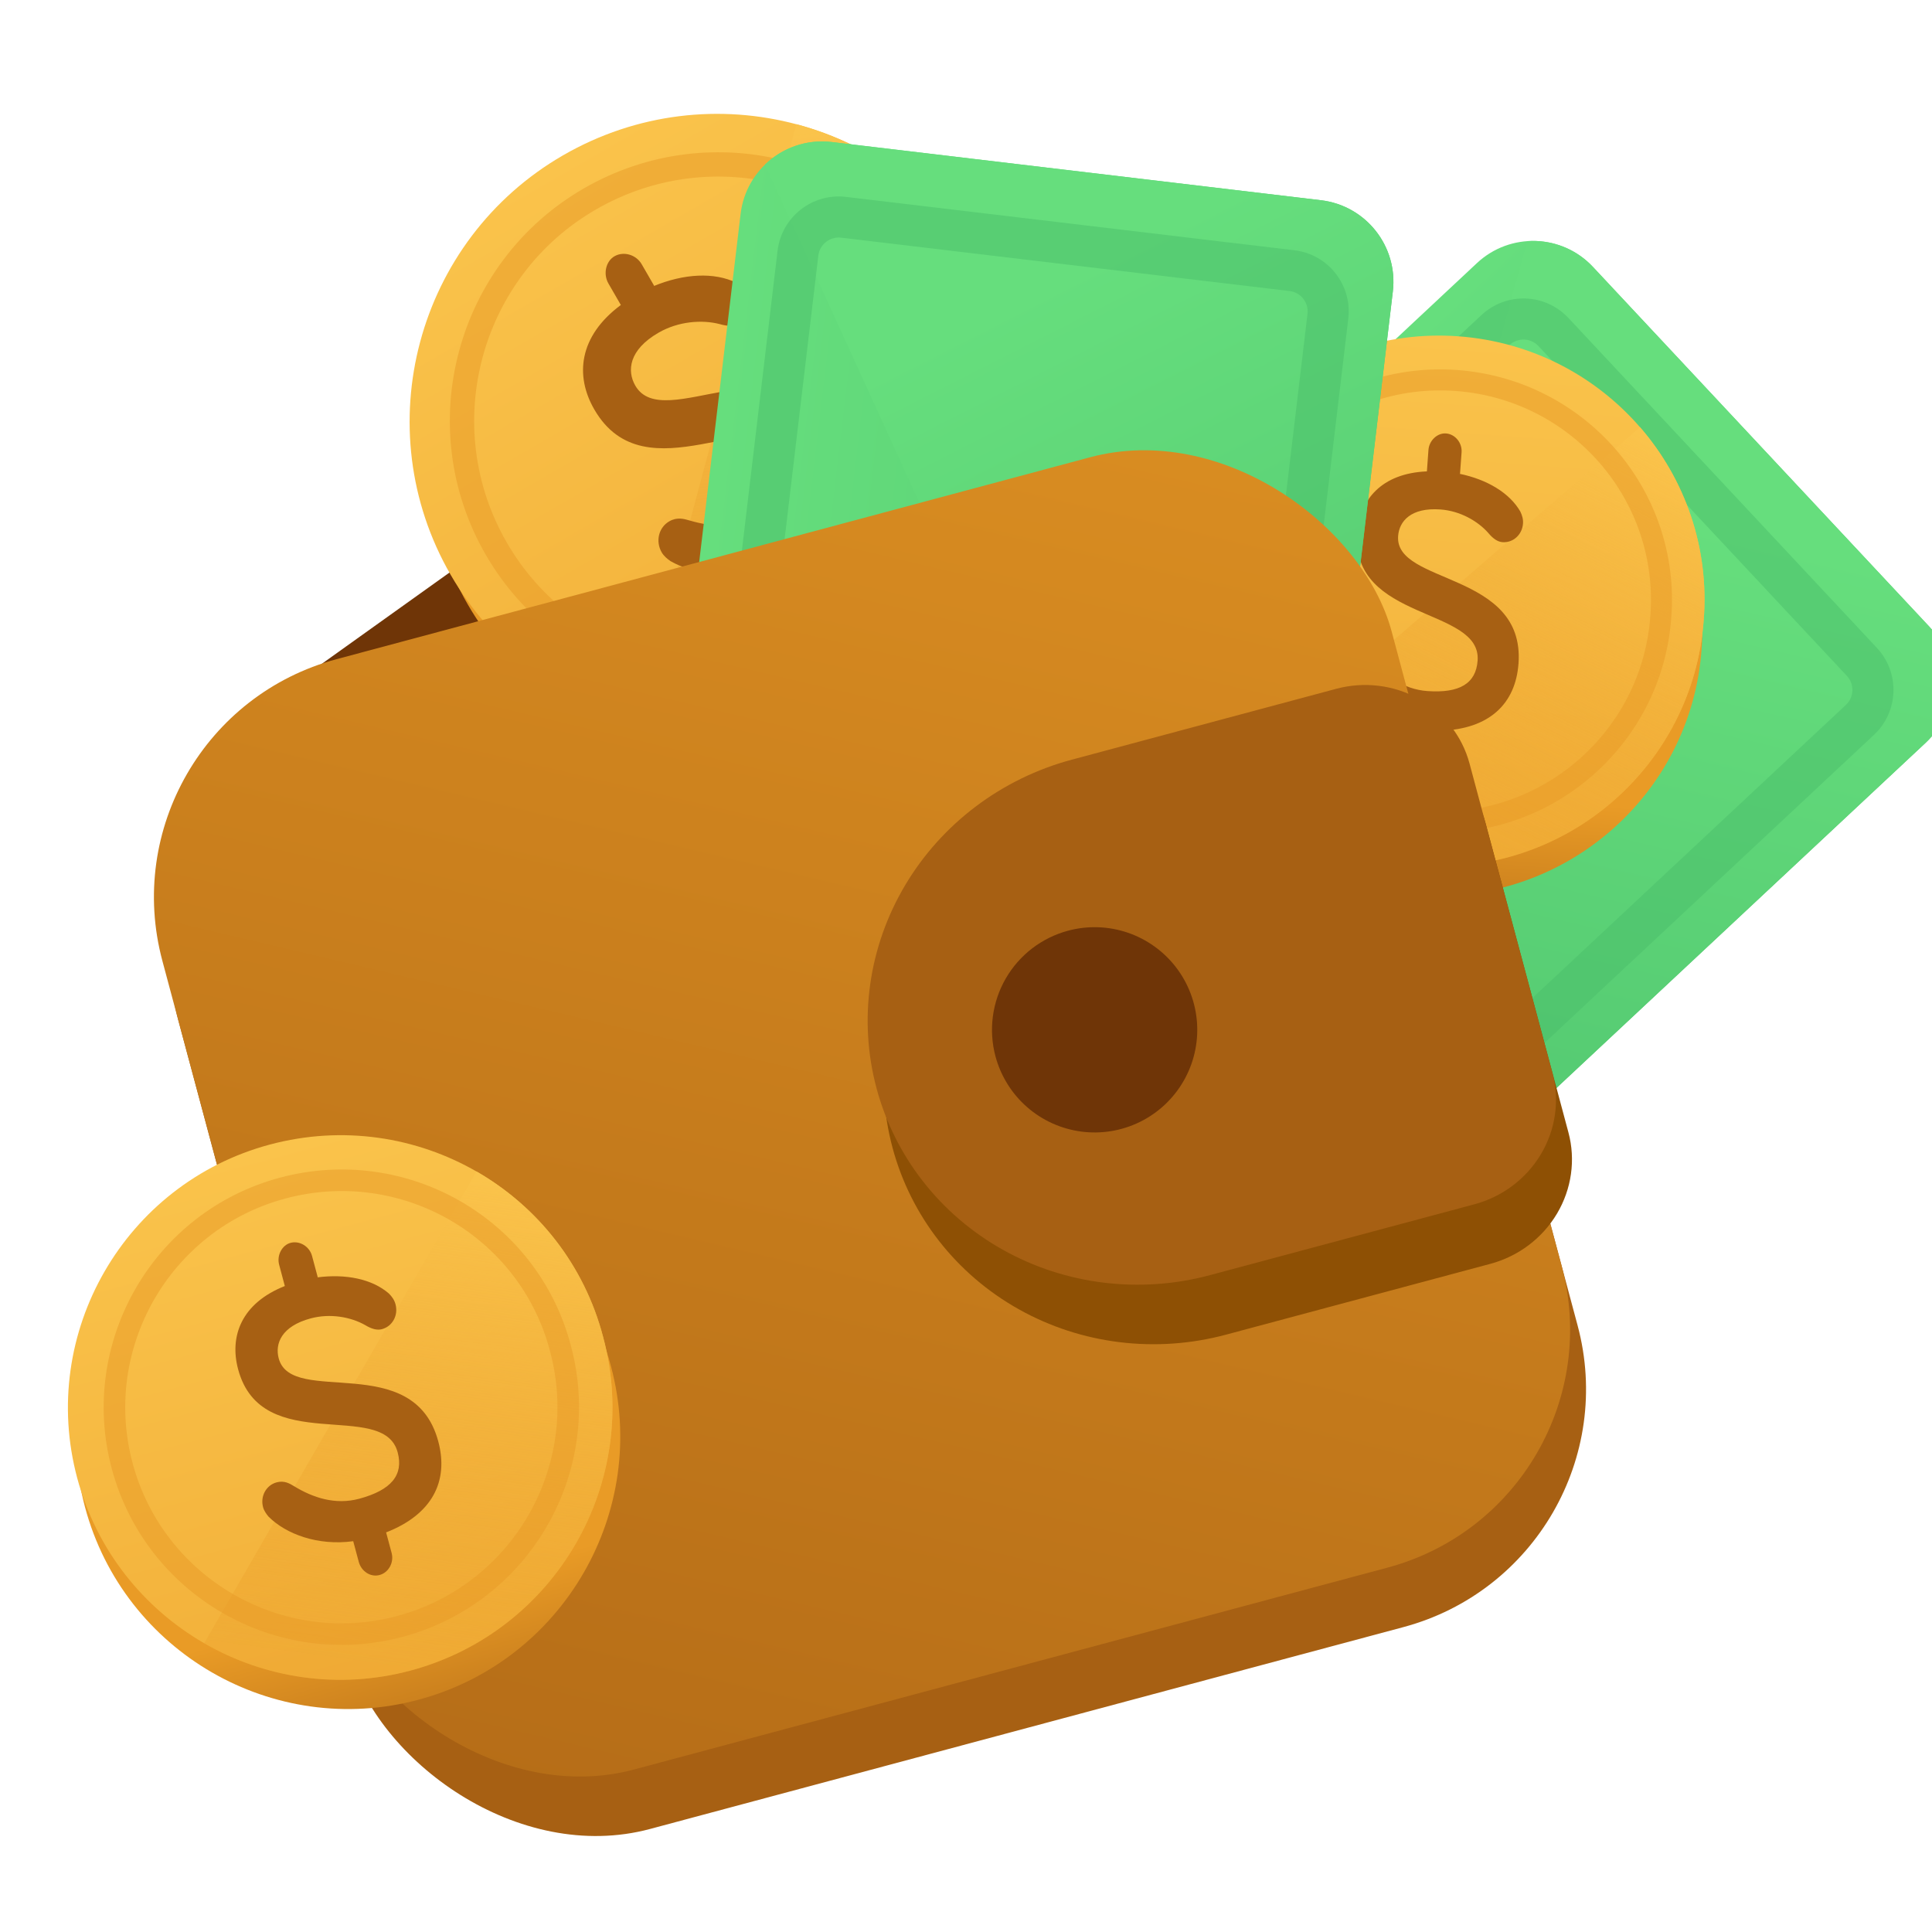 <svg class="icon" viewBox="0 0 80 80" fill="none" xmlns="http://www.w3.org/2000/svg">
<g clip-path="url(#wallet-money-tilted-clip0_38410_284480)">
<rect x="4.744" y="32.398" width="52.697" height="47.598" rx="10.2" transform="rotate(-15 4.744 32.398)" fill="#A76013"/>
<path d="M40.907 7.773L9.45 30.257L10.33 33.541L49.738 22.982L46.168 9.659C45.553 7.366 42.838 6.393 40.907 7.773Z" fill="#6F3507"/>
<path d="M33.324 41.573C32.042 40.202 32.114 38.05 33.485 36.768L61.157 10.894C62.528 9.611 64.68 9.683 65.962 11.055L79.894 25.955C81.177 27.327 81.105 29.478 79.733 30.761L52.062 56.635C50.69 57.917 48.539 57.845 47.256 56.473L33.324 41.573Z" fill="url(#wallet-money-tilted-paint0_linear_38410_284480)"/>
<path d="M52.062 56.634L79.734 30.759C81.106 29.477 81.178 27.326 79.895 25.954L65.963 11.054C65.237 10.277 64.231 9.917 63.246 9.984L49.974 57.542C50.727 57.491 51.468 57.19 52.062 56.634Z" fill="url(#wallet-money-tilted-paint1_linear_38410_284480)"/>
<path opacity="0.5" fill-rule="evenodd" clip-rule="evenodd" d="M62.503 14.289L36.428 38.67C36.085 38.991 36.067 39.529 36.388 39.871L49.159 53.53C49.479 53.873 50.017 53.891 50.36 53.57L76.435 29.189C76.778 28.868 76.796 28.33 76.475 27.987L63.704 14.329C63.384 13.986 62.846 13.968 62.503 14.289ZM35.267 37.428C34.238 38.39 34.184 40.004 35.146 41.032L47.917 54.691C48.879 55.719 50.492 55.774 51.521 54.812L77.596 30.43C78.625 29.469 78.679 27.855 77.717 26.826L64.946 13.168C63.984 12.139 62.371 12.085 61.342 13.047L35.267 37.428Z" fill="#4ABE6B"/>
<path d="M24.024 7.654C17.953 11.159 15.864 18.956 19.369 25.027C22.875 31.099 30.671 33.188 36.743 29.683C42.814 26.177 44.903 18.381 41.398 12.309C37.931 6.215 30.135 4.126 24.024 7.654V7.654Z" fill="url(#wallet-money-tilted-paint2_linear_38410_284480)"/>
<path d="M23.317 6.43C17.246 9.935 15.156 17.732 18.662 23.804C22.167 29.875 29.964 31.964 36.036 28.459C42.107 24.953 44.196 17.157 40.691 11.085C37.224 4.991 29.428 2.902 23.317 6.43V6.43Z" fill="url(#wallet-money-tilted-paint3_linear_38410_284480)"/>
<path fill-rule="evenodd" clip-rule="evenodd" d="M32.975 5.143L26.389 29.722C29.536 30.565 33.003 30.211 36.038 28.459C42.11 24.953 44.199 17.157 40.694 11.085C38.956 8.031 36.131 5.982 32.975 5.143Z" fill="url(#wallet-money-tilted-paint4_linear_38410_284480)"/>
<path opacity="0.5" fill-rule="evenodd" clip-rule="evenodd" d="M20.112 22.967C17.051 17.667 18.875 10.862 24.175 7.802C29.506 4.724 36.313 6.544 39.342 11.866C42.401 17.167 40.577 23.971 35.277 27.031C29.977 30.091 23.172 28.268 20.112 22.967ZM24.679 8.673C19.86 11.456 18.201 17.645 20.984 22.464C23.766 27.283 29.955 28.941 34.774 26.159C39.593 23.377 41.251 17.188 38.469 12.369L38.467 12.366C35.718 7.533 29.532 5.872 24.679 8.673Z" fill="#E99B26"/>
<path d="M27.057 11.851C28.319 11.327 29.57 11.26 30.494 11.709C30.671 11.812 30.818 11.931 30.925 12.116C31.191 12.576 31.052 13.148 30.612 13.402C30.407 13.521 30.13 13.516 29.801 13.42C29.066 13.23 28.09 13.302 27.269 13.776C26.038 14.487 25.953 15.355 26.307 15.969C27.478 17.996 32.294 13.946 34.511 17.785C35.486 19.474 35.098 21.173 33.257 22.522L33.754 23.382C33.984 23.781 33.857 24.305 33.476 24.525C33.094 24.745 32.606 24.577 32.376 24.178L31.879 23.318C30.336 23.963 28.761 23.808 27.766 23.236C27.636 23.147 27.489 23.027 27.4 22.873C27.134 22.413 27.273 21.841 27.713 21.587C28.036 21.401 28.318 21.483 28.553 21.552C29.541 21.842 30.635 21.907 31.632 21.331C32.98 20.552 33.36 19.719 32.81 18.767C31.515 16.525 26.734 20.637 24.607 16.951C23.808 15.569 23.956 13.928 25.708 12.629L25.194 11.739C24.964 11.339 25.091 10.815 25.443 10.612C25.824 10.392 26.342 10.544 26.572 10.943L27.087 11.834L27.057 11.851Z" fill="#A76013"/>
<path d="M60.293 15.143C54.251 14.704 48.975 19.266 48.536 25.308C48.097 31.351 52.658 36.627 58.701 37.066C64.743 37.505 70.019 32.943 70.458 26.901C70.936 20.861 66.374 15.585 60.293 15.143V15.143Z" fill="url(#wallet-money-tilted-paint5_linear_38410_284480)"/>
<path d="M60.381 13.925C54.339 13.486 49.062 18.048 48.623 24.09C48.184 30.133 52.746 35.409 58.788 35.848C64.831 36.287 70.107 31.726 70.546 25.683C71.024 19.644 66.462 14.367 60.381 13.925V13.925Z" fill="url(#wallet-money-tilted-paint6_linear_38410_284480)"/>
<path fill-rule="evenodd" clip-rule="evenodd" d="M67.91 17.69L51.276 32.071C53.117 34.2 55.767 35.629 58.789 35.849C64.831 36.288 70.107 31.726 70.546 25.684C70.786 22.657 69.759 19.821 67.91 17.69Z" fill="url(#wallet-money-tilted-paint7_linear_38410_284480)"/>
<path opacity="0.5" fill-rule="evenodd" clip-rule="evenodd" d="M50.066 24.195C50.45 18.919 55.055 14.938 60.33 15.321C65.635 15.707 69.62 20.31 69.203 25.586C68.819 30.86 64.214 34.841 58.94 34.458C53.665 34.075 49.683 29.469 50.066 24.195ZM60.267 16.189C55.471 15.841 51.283 19.462 50.934 24.258C50.586 29.053 54.207 33.242 59.003 33.59C63.798 33.939 67.987 30.317 68.335 25.522L68.336 25.519C68.715 20.729 65.097 16.54 60.267 16.189Z" fill="#E99B26"/>
<path d="M60.427 19.616C61.583 19.854 62.511 20.413 62.954 21.183C63.03 21.342 63.078 21.499 63.064 21.682C63.031 22.141 62.654 22.482 62.216 22.45C62.012 22.436 61.817 22.298 61.628 22.07C61.194 21.577 60.462 21.155 59.645 21.096C58.419 21.007 57.937 21.586 57.893 22.198C57.746 24.215 63.156 23.655 62.878 27.476C62.756 29.157 61.654 30.183 59.684 30.255L59.621 31.111C59.593 31.509 59.247 31.821 58.868 31.794C58.488 31.766 58.221 31.409 58.25 31.012L58.312 30.156C56.895 29.868 55.844 28.993 55.41 28.101C55.361 27.975 55.313 27.818 55.325 27.665C55.358 27.206 55.735 26.865 56.172 26.897C56.493 26.92 56.655 27.116 56.79 27.28C57.356 27.966 58.106 28.543 59.099 28.615C60.441 28.712 61.117 28.301 61.185 27.353C61.347 25.122 55.934 25.742 56.2 22.075C56.3 20.699 57.202 19.597 59.085 19.519L59.149 18.633C59.178 18.235 59.523 17.922 59.874 17.948C60.253 17.975 60.55 18.335 60.521 18.732L60.456 19.619L60.427 19.616Z" fill="#A76013"/>
<path d="M29.165 50.252C27.301 50.03 25.969 48.339 26.191 46.475L30.667 8.856C30.889 6.992 32.58 5.66 34.445 5.882L54.701 8.292C56.565 8.514 57.897 10.205 57.675 12.07L53.199 49.688C52.977 51.553 51.286 52.885 49.421 52.663L29.165 50.252Z" fill="url(#wallet-money-tilted-paint8_linear_38410_284480)"/>
<path d="M53.197 49.688L57.674 12.069C57.896 10.205 56.564 8.513 54.699 8.291L34.443 5.881C33.387 5.755 32.386 6.128 31.677 6.814L52.186 51.729C52.729 51.204 53.101 50.496 53.197 49.688Z" fill="url(#wallet-money-tilted-paint9_linear_38410_284480)"/>
<path opacity="0.5" fill-rule="evenodd" clip-rule="evenodd" d="M33.885 10.585L29.667 46.033C29.612 46.499 29.945 46.922 30.411 46.977L48.979 49.187C49.445 49.242 49.868 48.91 49.923 48.443L54.141 12.995C54.197 12.529 53.864 12.106 53.398 12.051L34.83 9.841C34.363 9.786 33.941 10.119 33.885 10.585ZM27.979 45.832C27.813 47.231 28.811 48.499 30.21 48.666L48.778 50.875C50.176 51.041 51.445 50.043 51.611 48.644L55.829 13.196C55.996 11.798 54.997 10.529 53.598 10.363L35.03 8.153C33.632 7.987 32.363 8.986 32.197 10.384L27.979 45.832Z" fill="#4ABE6B"/>
<rect x="4.084" y="29.935" width="52.697" height="47.598" rx="10.2" transform="rotate(-15 4.084 29.935)" fill="url(#wallet-money-tilted-paint10_linear_38410_284480)"/>
<path d="M61.711 52.333C62.872 52.022 63.865 51.274 64.472 50.253C65.078 49.233 65.249 48.023 64.945 46.891L61.514 34.083C61.21 32.951 60.458 31.989 59.422 31.408C58.386 30.827 57.152 30.676 55.991 30.987L45.044 33.92C42.141 34.698 39.658 36.569 38.142 39.12C36.625 41.672 36.199 44.696 36.958 47.526C37.716 50.357 39.597 52.763 42.186 54.214C44.775 55.666 47.861 56.044 50.764 55.266L61.711 52.333Z" fill="#8E5004"/>
<path d="M11.492 48.605C5.49 50.213 1.913 56.409 3.521 62.411C5.13 68.414 11.325 71.991 17.328 70.383C23.33 68.775 26.907 62.578 25.299 56.576C23.729 50.563 17.533 46.986 11.492 48.605V48.605Z" fill="url(#wallet-money-tilted-paint11_linear_38410_284480)"/>
<path d="M11.168 47.395C5.166 49.003 1.589 55.199 3.197 61.202C4.805 67.204 11.001 70.781 17.004 69.173C23.006 67.564 26.583 61.369 24.975 55.366C23.405 49.353 17.209 45.776 11.168 47.395V47.395Z" fill="url(#wallet-money-tilted-paint12_linear_38410_284480)"/>
<path fill-rule="evenodd" clip-rule="evenodd" d="M19.731 48.509L8.454 68.042C10.954 69.485 14.004 69.978 17.005 69.174C23.007 67.565 26.584 61.369 24.976 55.367C24.189 52.353 22.24 49.951 19.731 48.509Z" fill="url(#wallet-money-tilted-paint13_linear_38410_284480)"/>
<path opacity="0.5" fill-rule="evenodd" clip-rule="evenodd" d="M4.629 60.818C3.225 55.578 6.347 50.17 11.587 48.766C16.857 47.353 22.267 50.473 23.64 55.725C25.043 60.965 21.921 66.372 16.681 67.776C11.441 69.18 6.033 66.058 4.629 60.818ZM11.818 49.628C7.054 50.904 4.214 55.823 5.491 60.587C6.767 65.351 11.686 68.191 16.45 66.914C21.214 65.638 24.054 60.719 22.777 55.955L22.776 55.952C21.531 51.184 16.616 48.342 11.818 49.628Z" fill="#E99B26"/>
<path d="M13.128 52.895C14.328 52.736 15.415 52.965 16.103 53.562C16.231 53.69 16.329 53.827 16.378 54.009C16.5 54.464 16.25 54.922 15.815 55.038C15.612 55.093 15.377 55.026 15.117 54.867C14.531 54.536 13.68 54.374 12.868 54.591C11.65 54.917 11.378 55.641 11.541 56.249C12.078 58.252 17.131 55.89 18.148 59.685C18.595 61.355 17.874 62.72 15.988 63.453L16.216 64.303C16.322 64.698 16.093 65.117 15.716 65.218C15.339 65.319 14.959 65.063 14.854 64.668L14.626 63.818C13.156 64.017 11.843 63.522 11.123 62.804C11.032 62.698 10.934 62.562 10.893 62.41C10.771 61.955 11.021 61.497 11.456 61.381C11.775 61.295 11.998 61.431 12.183 61.544C12.963 62.018 13.884 62.325 14.87 62.061C16.203 61.703 16.719 61.077 16.466 60.136C15.873 57.919 10.836 60.343 9.86 56.699C9.494 55.333 9.996 53.962 11.794 53.252L11.559 52.371C11.453 51.977 11.682 51.557 12.03 51.464C12.407 51.363 12.815 51.611 12.921 52.006L13.157 52.887L13.128 52.895Z" fill="#A76013"/>
<path d="M61.048 49.868C62.21 49.557 63.203 48.809 63.809 47.788C64.416 46.768 64.587 45.558 64.283 44.426L60.851 31.618C60.548 30.486 59.796 29.524 58.76 28.943C57.724 28.363 56.49 28.211 55.329 28.522L44.382 31.456C41.479 32.233 38.996 34.104 37.479 36.656C35.963 39.207 35.537 42.231 36.295 45.062C37.054 47.892 38.934 50.298 41.524 51.749C44.113 53.201 47.199 53.579 50.102 52.801L61.048 49.868Z" fill="#A76013"/>
<path fill-rule="evenodd" clip-rule="evenodd" d="M44.226 38.538C43.137 38.83 42.209 39.542 41.646 40.518C41.082 41.494 40.929 42.654 41.221 43.743C41.439 44.554 41.892 45.284 42.524 45.838C43.156 46.392 43.938 46.746 44.771 46.856C45.605 46.966 46.452 46.826 47.206 46.454C47.959 46.083 48.586 45.496 49.006 44.768C49.427 44.04 49.622 43.203 49.567 42.365C49.512 41.526 49.209 40.722 48.698 40.056C48.186 39.389 47.488 38.889 46.692 38.618C45.896 38.348 45.038 38.32 44.226 38.538Z" fill="#6F3507"/>
</g>
<defs>
<linearGradient id="wallet-money-tilted-paint0_linear_38410_284480" x1="47.321" y1="23.831" x2="79.83" y2="58.598" gradientUnits="userSpaceOnUse">
<stop stop-color="#66DE7D"/>
<stop offset="1" stop-color="#4ABE6B"/>
</linearGradient>
<linearGradient id="wallet-money-tilted-paint1_linear_38410_284480" x1="60.517" y1="19.249" x2="51.058" y2="59.421" gradientUnits="userSpaceOnUse">
<stop stop-color="#66DE7D"/>
<stop offset="1" stop-color="#4ABE6B"/>
</linearGradient>
<linearGradient id="wallet-money-tilted-paint2_linear_38410_284480" x1="39.922" y1="35.19" x2="29.677" y2="17.444" gradientUnits="userSpaceOnUse">
<stop stop-color="#A76013"/>
<stop offset="0.551" stop-color="#E99B26"/>
</linearGradient>
<linearGradient id="wallet-money-tilted-paint3_linear_38410_284480" x1="49.597" y1="51.837" x2="23.366" y2="6.402" gradientUnits="userSpaceOnUse">
<stop stop-color="#E99B26"/>
<stop offset="1" stop-color="#FAC34B"/>
</linearGradient>
<linearGradient id="wallet-money-tilted-paint4_linear_38410_284480" x1="36.314" y1="28.3" x2="33.372" y2="5.399" gradientUnits="userSpaceOnUse">
<stop stop-color="#E99B26" stop-opacity="0.26"/>
<stop offset="1" stop-color="#FAC34B"/>
</linearGradient>
<linearGradient id="wallet-money-tilted-paint5_linear_38410_284480" x1="58.303" y1="42.547" x2="59.586" y2="24.887" gradientUnits="userSpaceOnUse">
<stop stop-color="#A76013"/>
<stop offset="0.551" stop-color="#E99B26"/>
</linearGradient>
<linearGradient id="wallet-money-tilted-paint6_linear_38410_284480" x1="57.144" y1="59.145" x2="60.429" y2="13.929" gradientUnits="userSpaceOnUse">
<stop stop-color="#E99B26"/>
<stop offset="1" stop-color="#FAC34B"/>
</linearGradient>
<linearGradient id="wallet-money-tilted-paint7_linear_38410_284480" x1="59.063" y1="35.869" x2="68.07" y2="18.066" gradientUnits="userSpaceOnUse">
<stop stop-color="#E99B26" stop-opacity="0.26"/>
<stop offset="1" stop-color="#FAC34B"/>
</linearGradient>
<linearGradient id="wallet-money-tilted-paint8_linear_38410_284480" x1="28.429" y1="27.665" x2="75.693" y2="33.289" gradientUnits="userSpaceOnUse">
<stop stop-color="#66DE7D"/>
<stop offset="1" stop-color="#4ABE6B"/>
</linearGradient>
<linearGradient id="wallet-money-tilted-paint9_linear_38410_284480" x1="35.563" y1="15.657" x2="54.227" y2="52.466" gradientUnits="userSpaceOnUse">
<stop stop-color="#66DE7D"/>
<stop offset="1" stop-color="#4ABE6B"/>
</linearGradient>
<linearGradient id="wallet-money-tilted-paint10_linear_38410_284480" x1="4.084" y1="103.759" x2="58.748" y2="2.111" gradientUnits="userSpaceOnUse">
<stop stop-color="#A76013"/>
<stop offset="1" stop-color="#E99B26"/>
</linearGradient>
<linearGradient id="wallet-money-tilted-paint11_linear_38410_284480" x1="18.787" y1="75.827" x2="14.086" y2="58.284" gradientUnits="userSpaceOnUse">
<stop stop-color="#A76013"/>
<stop offset="0.551" stop-color="#E99B26"/>
</linearGradient>
<linearGradient id="wallet-money-tilted-paint12_linear_38410_284480" x1="23.252" y1="92.299" x2="11.216" y2="47.382" gradientUnits="userSpaceOnUse">
<stop stop-color="#E99B26"/>
<stop offset="1" stop-color="#FAC34B"/>
</linearGradient>
<linearGradient id="wallet-money-tilted-paint13_linear_38410_284480" x1="17.277" y1="69.1" x2="20.012" y2="48.819" gradientUnits="userSpaceOnUse">
<stop stop-color="#E99B26" stop-opacity="0.26"/>
<stop offset="1" stop-color="#FAC34B"/>
</linearGradient>
<clipPath id="wallet-money-tilted-clip0_38410_284480">
<rect width="80" height="80" fill="white"/>
</clipPath>
</defs>
</svg>
